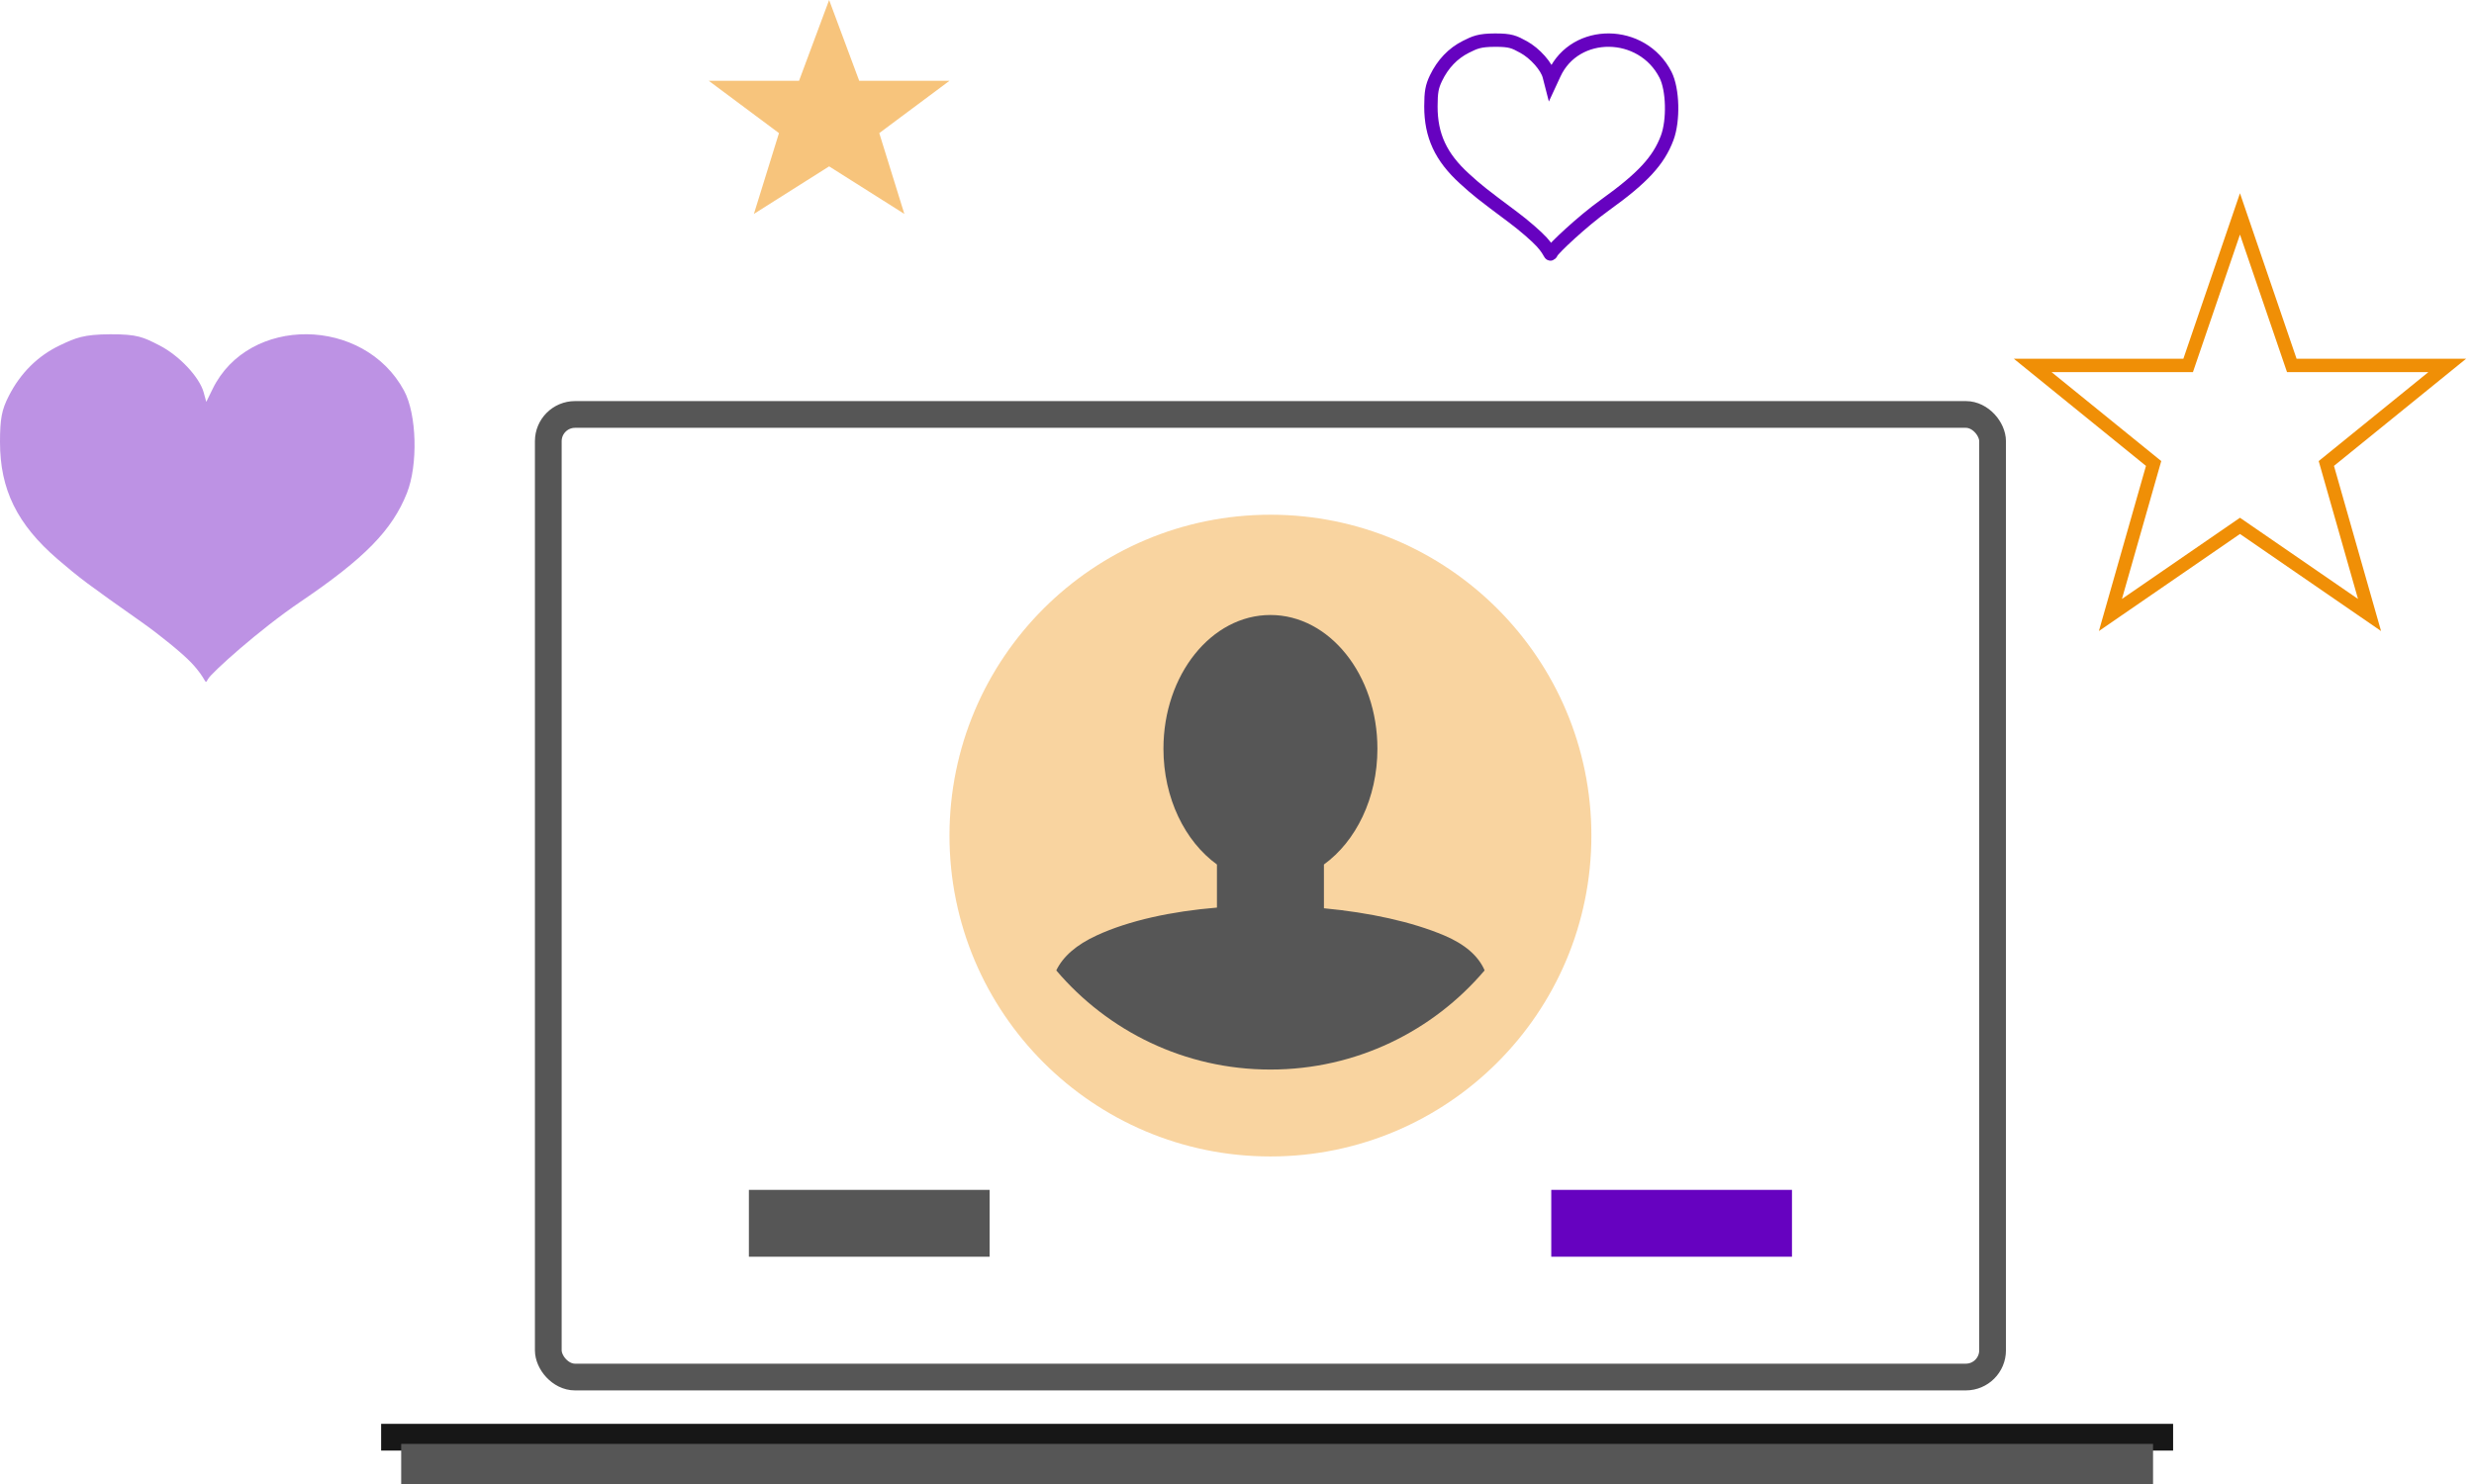 <?xml version="1.0" encoding="UTF-8"?>
<svg width="185px" height="111px" viewBox="0 0 185 111" version="1.1" xmlns="http://www.w3.org/2000/svg" xmlns:xlink="http://www.w3.org/1999/xlink">
    <title>Icon/improve</title>
    <g id="Sandbox" stroke="none" stroke-width="1" fill="none" fill-rule="evenodd">
        <g id="Desktop" transform="translate(-164, -342)">
            <g id="Icon/improve" transform="translate(164, 342)">
                <circle id="Oval" fill-opacity="0.379" fill="#F08F06" cx="95" cy="62.5" r="24"></circle>
                <path d="M95,46 C99.418,46 103,50.477 103,56 C103,59.701 101.391,62.933 99,64.662 L99.001,67.937 C102.405,68.256 105.59,68.949 108,69.971 C109.541,70.625 110.546,71.495 111.017,72.581 C107.166,77.12 101.419,80 95,80 C88.583,80 82.838,77.122 78.986,72.585 C79.489,71.538 80.494,70.666 82,69.971 C84.436,68.847 87.616,68.166 91,67.886 L91,64.662 C88.609,62.933 87,59.701 87,56 C87,50.477 90.582,46 95,46 Z" id="Combined-Shape" fill="#565656"></path>
                <rect id="Rectangle" fill="#565656" x="56" y="89" width="18" height="5"></rect>
                <rect id="Rectangle-Copy" fill="#6602C0" x="116" y="89" width="18" height="5"></rect>
                <rect id="Rectangle" stroke="#565656" stroke-width="2" x="41" y="31" width="108" height="72" rx="2"></rect>
                <line x1="29.5" y1="107.5" x2="161.5" y2="107.5" id="Line" stroke="#171717" stroke-width="2" stroke-linecap="square"></line>
                <line x1="31.5" y1="109.5" x2="159.5" y2="109.5" id="Line-Copy" stroke="#565656" stroke-width="3" stroke-linecap="square"></line>
                <path d="M14.279,49.544 C13.612,48.847 11.946,47.487 10.577,46.523 C6.52,43.665 5.968,43.252 4.321,41.837 C1.285,39.229 -0.004,36.609 0,33.056 C0.002,31.322 0.129,30.654 0.65,29.631 C1.533,27.897 2.834,26.608 4.498,25.82 C5.676,25.262 6.257,25.014 8.225,25.003 C10.283,24.993 10.716,25.217 11.927,25.837 C13.401,26.592 14.918,28.206 15.231,29.353 L15.425,30.061 L15.902,29.086 C18.601,23.575 27.217,23.657 30.216,29.223 C31.167,30.988 31.271,34.758 30.428,36.882 C29.328,39.652 27.261,41.764 22.484,45 C19.351,47.123 15.805,50.334 15.558,50.785 C15.272,51.309 15.545,50.867 14.279,49.544 Z" id="path2417" fill-opacity="0.426" fill="#6602C0" fill-rule="nonzero"></path>
                <path d="M115.291,18.104 C114.904,17.675 113.936,16.838 113.141,16.245 C110.786,14.486 110.465,14.232 109.509,13.361 C107.746,11.756 106.997,10.144 107,7.958 C107.001,6.89 107.075,6.479 107.377,5.85 C107.89,4.783 108.646,3.99 109.612,3.505 C110.296,3.161 110.633,3.008 111.776,3.002 C112.971,2.996 113.222,3.133 113.925,3.515 C114.781,3.98 115.662,4.973 115.844,5.679 L115.956,6.114 L116.234,5.514 C117.801,2.123 122.804,2.174 124.545,5.599 C125.097,6.685 125.158,9.005 124.668,10.312 C124.029,12.017 122.829,13.316 120.055,15.308 C118.236,16.614 116.177,18.59 116.034,18.868 C115.867,19.19 116.026,18.918 115.291,18.104 Z" id="path2417" stroke="#6602C0" fill-rule="nonzero"></path>
                <polygon id="Path" stroke="#F08F06" points="167.5 16 171.375 27.333 183 27.333 173.958 34.667 177.188 46 167.5 39.333 157.812 46 161.042 34.667 152 27.333 163.625 27.333"></polygon>
                <polygon id="Path" fill-opacity="0.526" fill="#F08F06" points="62 0 64.25 6.044 71 6.044 65.75 9.956 67.625 16 62 12.444 56.375 16 58.25 9.956 53 6.044 59.75 6.044"></polygon>
            </g>
        </g>
    </g>
</svg>